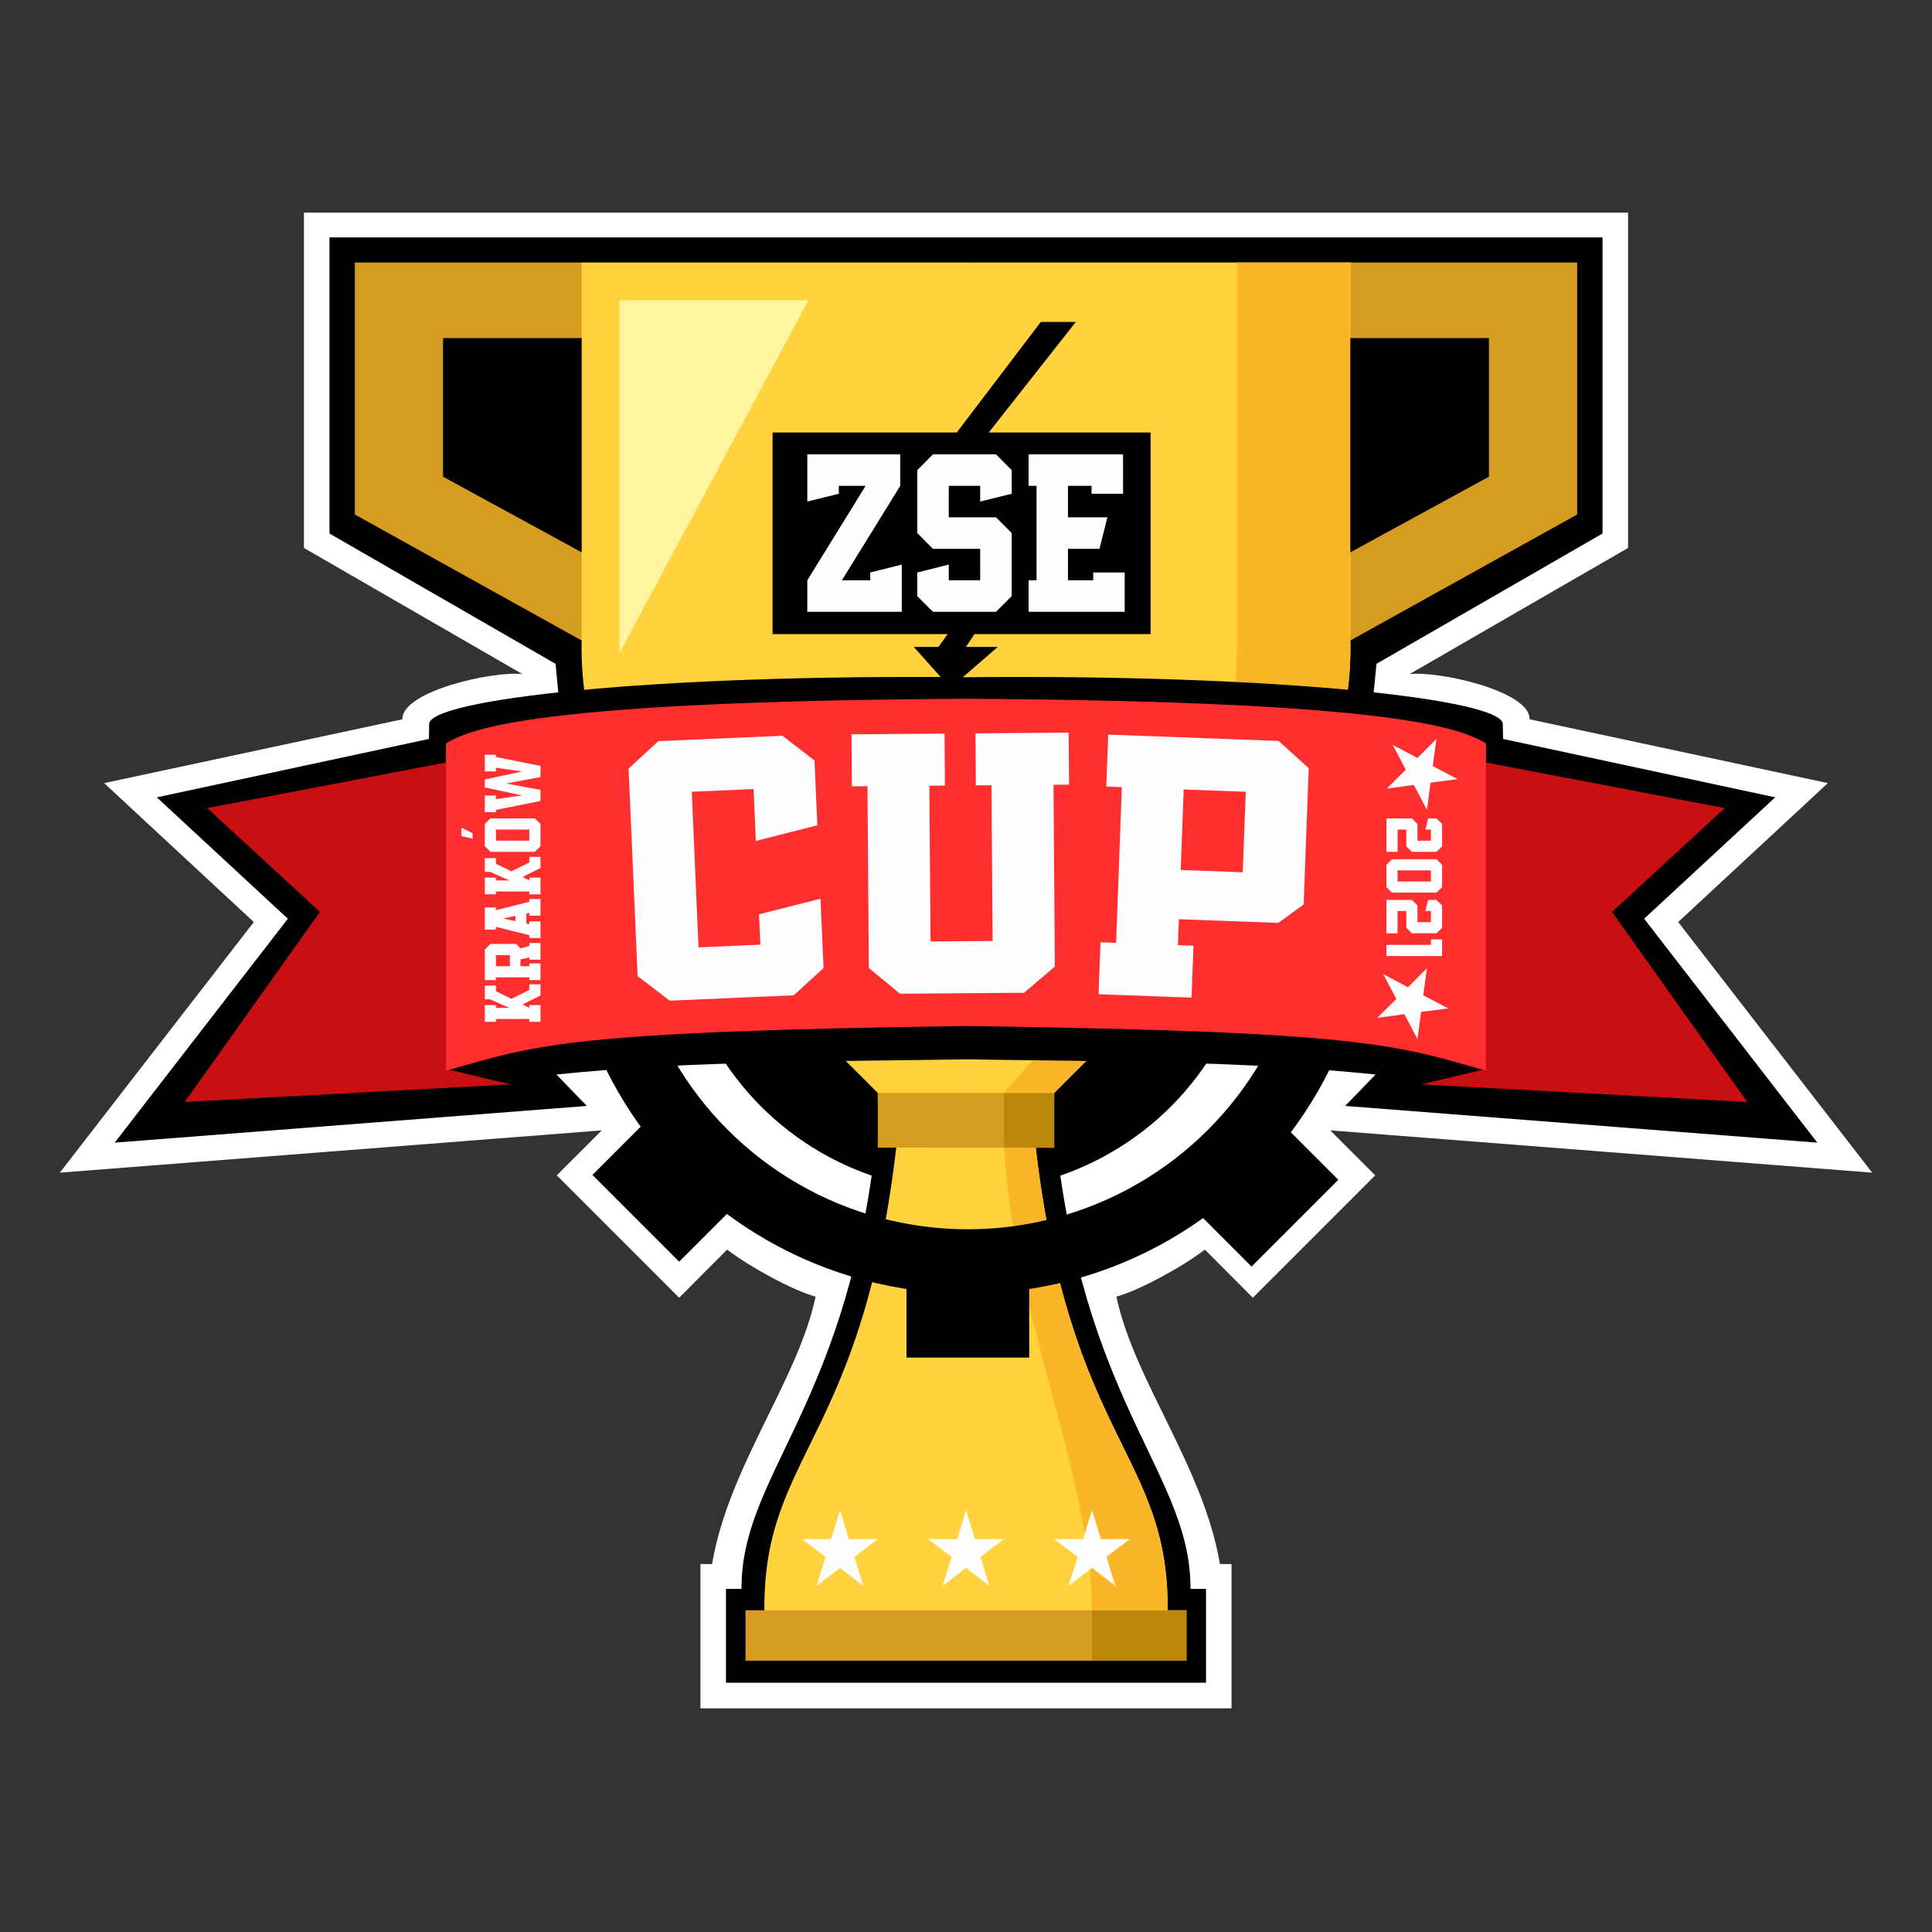 <?xml version="1.0" encoding="UTF-8"?>
<!DOCTYPE svg PUBLIC "-//W3C//DTD SVG 1.1//EN" "http://www.w3.org/Graphics/SVG/1.1/DTD/svg11.dtd">
<!-- Creator: CorelDRAW 2018 (64-Bit Evaluation Version) -->
<svg xmlns="http://www.w3.org/2000/svg" xml:space="preserve" width="300mm" height="300mm" version="1.1" style="shape-rendering:geometricPrecision; text-rendering:geometricPrecision; image-rendering:optimizeQuality; fill-rule:evenodd; clip-rule:evenodd"
viewBox="0 0 30000 30000"
 xmlns:xlink="http://www.w3.org/1999/xlink">
 <rect x="0" y="0" width="30000" height="30000" fill="#333333" stroke="none"/>
 <defs>
  <style type="text/css">
   <![CDATA[
    .str0 {stroke:black;stroke-width:1000;stroke-miterlimit:22.926}
    .fil7 {fill:none}
    .fil6 {fill:#FEFEFE}
    .fil1 {fill:black}
    .fil4 {fill:#BC870B}
    .fil9 {fill:#CA0F12}
    .fil2 {fill:#D69C21}
    .fil5 {fill:#F9B628}
    .fil10 {fill:#FF2F30}
    .fil3 {fill:#FFD23E}
    .fil8 {fill:#FFF49F}
    .fil0 {fill:white}
    .fil11 {fill:#FEFEFE;fill-rule:nonzero}
    .fil12 {fill:#FEFEFE;fill-rule:nonzero}
   ]]>
  </style>
 </defs>
 <g id="Layer_x0020_1">
  <path class="fil0" d="M4719.58 3301.36l10280.42 0 0 23225.8 -4123.55 0 0 -2240.46 180.43 0c252.88,-1506.93 1333.94,-2852.42 1607.52,-4152.26 -351.92,-98.18 -996.46,-445.59 -1374.28,-730.16l-743.92 747 -1900.63 -1900.63 698.41 -698.42 -8414.88 656.73 3011.93 -3891.66 -2324.14 -2157.14 4631.77 -991.03c-11.08,-437.77 1412.54,-755.26 1864.14,-701.45l-3393.22 -1959.09 0 -5207.23zm20560.83 0l-10280.41 0 0 23225.8 4123.54 0 0 -2240.46 -180.43 0c-252.88,-1506.93 -1333.94,-2852.42 -1607.52,-4152.26 351.92,-98.18 996.46,-445.59 1374.28,-730.16l743.92 747 1900.63 -1900.63 -698.41 -698.42 8414.88 656.73 -3011.93 -3891.66 2324.14 -2157.14 -4631.77 -991.03c11.08,-437.77 -1412.54,-755.26 -1864.14,-701.45l3393.22 -1959.09 0 -5207.23z"/>
  <circle class="fil1" cx="15000" cy="14000" r="4500"/>
  <g id="outline_1">
   <path class="fil1" d="M5116.06 3686.44l9889.07 0 0 22443.1 -3732.2 0 0 -1457.77 241.44 -0.19c-10.14,-1729.29 1559.78,-2770.17 2057,-6683.99l-213.21 -0.52 1.24 -899.94 -451.64 -505.16 -4111.37 -4533.15 -170.18 -1741.09 -3510.15 -2023.32 0 -4597.97zm19767.87 0l-9889.07 0 0 22443.1 3732.2 0 0 -1457.77 -241.44 -0.19c10.14,-1729.29 -1559.78,-2770.17 -2057,-6683.99l213.21 -0.52 -1.24 -899.94 451.64 -505.16 4111.37 -4533.15 170.18 -1741.09 3510.15 -2023.32 0 -4597.97zm-9889.07 0l10.27 0 0 389.21 -10.27 0 0 -389.21zm0.01 22100.55l10.26 0 0 342.55 -10.26 0 0 -342.55z"/>
  </g>
  <g id="cup_bottom">
   <polygon class="fil2" points="11575.71,25786.99 18424.28,25786.99 18424.28,25004.29 18130.77,25004.29 15000,23450.8 11869.22,25004.29 11575.71,25004.29 "/>
   <path class="fil3" d="M15000 17762.61l0 7241.68 -3130.78 0c-19.25,-2444.37 1525.03,-2622.89 2054.57,-7241.68l1076.21 0zm0 0l0 7241.68 3130.77 0c19.25,-2444.37 -1525.03,-2621.12 -2054.57,-7239.92l-1076.2 -1.76z"/>
   <polygon class="fil4" points="16956.73,25786.99 18424.28,25786.99 18424.28,25004.29 16956.73,25004.29 "/>
   <path class="fil5" d="M15587.1 17764.02c145.95,2703.23 1363.47,5137.59 1369.63,7240.27l1174.04 0c19.25,-2444.37 -1525.03,-2621.12 -2054.57,-7239.92l-489.1 -0.35z"/>
   <polygon class="fil6" points="13043.26,23450.8 13181.2,23900.15 13630.28,23899.24 13266.46,24176.05 13406.06,24624.84 13043.26,24346.57 12680.46,24624.84 12820.05,24176.05 12456.24,23899.24 12905.32,23900.15 "/>
   <polygon class="fil6" points="16956.73,23450.8 17094.67,23900.15 17543.75,23899.24 17179.94,24176.05 17319.53,24624.84 16956.73,24346.57 16593.93,24624.84 16733.53,24176.05 16369.71,23899.24 16818.79,23900.15 "/>
   <polygon class="fil6" points="15000,23450.8 15137.94,23900.15 15587.02,23899.24 15223.2,24176.05 15362.79,24624.84 15000,24346.57 14637.2,24624.84 14776.79,24176.05 14412.97,23899.24 14862.05,23900.15 "/>
  </g>
  <g id="ring">
   <polygon class="fil1" points="14076,19796.83 15028.59,19113.44 15981.2,19796.83 15981.2,21080.77 14076,21080.77 "/>
   <polygon class="fil1" points="18526.34,18759.35 18716.7,17602.53 19873.53,17412.17 20781.41,18320.05 19434.23,19667.23 "/>
   <polygon class="fil1" points="10106.91,17336.49 11263.73,17526.85 11454.1,18683.68 10546.21,19591.56 9199.03,18244.38 "/>
   <circle class="fil7 str0" cx="15028.6" cy="13815.98" r="5772.37"/>
  </g>
  <g id="cup_top">
   <polygon class="fil2" points="24490.16,4075.65 20968.04,4075.65 17935.1,6715.8 20968.04,9945.86 24490.16,7989.12 "/>
   <polygon class="fil2" points="5509.83,4075.65 9031.95,4075.65 12064.89,6715.8 9031.95,9945.86 5509.83,7989.12 "/>
   <path class="fil3" d="M9031.95 9945.86l5968.05 0 0 7264.28 -1369.75 -149.02 0.03 -88.84c-2330.07,-2365.98 -4660.12,-4080.59 -4598.33,-7026.42zm11936.09 0l-5968.04 0 0 7264.28 1369.71 -155.08 0 -82.78c2330.07,-2365.98 4660.12,-4080.59 4598.33,-7026.42zm-11936.09 -5870.21l11936.09 0 0 5870.21 -11936.09 0 0 -5870.21z"/>
   <polygon class="fil2" points="13630.28,16972.28 16369.71,16972.28 16369.71,17821.34 13629.96,17820.01 "/>
   <polygon class="fil4" points="15586.69,16972.28 16369.71,16972.28 16369.71,17821.35 15590.33,17820.97 "/>
   <polygon class="fil8" points="9618.97,4662.67 12554.08,4662.67 9618.97,10141.53 "/>
   <path class="fil5" d="M20968.04 4075.65l-1761.06 0 0 5870.21 1761.12 0.01 -0.06 -5870.22zm0.06 5870.22c-259.37,0 -1501.76,-0.01 -1761.12,-0.01 -12.22,3175.23 -1361.15,4451.74 -3620.29,7026.42l783.02 0c2330.07,-2365.98 4660.18,-4080.58 4598.39,-7026.41z"/>
   <polygon class="fil1" points="6879.54,5249.69 9031.95,5249.69 9031.95,8576.14 6879.54,7402.1 "/>
   <polygon class="fil1" points="23120.45,5249.69 20968.04,5249.69 20968.04,8576.14 23120.45,7402.1 "/>
  </g>
  <g id="outline_0">
   <path class="fil1" d="M2434.94 12381.11l4225.51 -906.89 3.93 -231.96c6.48,-381.88 3447.98,-775.74 8335.62,-726.39l0 5933.45c-1986.38,33.67 -4267.42,18.49 -6359.9,235.53l471.61 488.03 -7330.56 569.9 2688.54 -3476.89 -2034.75 -1884.78zm25130.11 0l-4225.51 -906.89 -3.93 -231.96c-6.48,-381.88 -3447.98,-775.74 -8335.61,-726.39l0 5933.45c1986.37,33.67 4267.41,18.49 6359.89,235.53l-471.61 488.03 7330.56 569.9 -2688.54 -3476.89 2034.75 -1884.78z"/>
  </g>
  <g id="red">
   <polygon class="fil9" points="3218.21,12548.48 6927.42,11839.77 6927.42,11543.44 7291.78,11872.38 6953.07,16605.6 7931.83,16837.82 2868.23,17111.89 4968.08,14160.68 "/>
   <polygon class="fil9" points="26781.78,12548.48 23072.57,11839.77 23072.57,11543.44 22708.21,11872.38 23046.92,16605.6 22068.16,16837.82 27131.76,17111.89 25031.91,14160.68 "/>
   <path class="fil10" d="M23072.57 11543.44c-380.04,-229.01 -1374.56,-655.14 -8072.57,-693.1l0 5081.59c6221.48,86.23 6653.46,292.93 8072.57,693.1l0 -5081.59zm-16145.15 0c380.04,-229.01 1374.56,-655.14 8072.58,-693.1l0 5081.59c-6221.49,86.23 -6653.47,292.93 -8072.58,693.1l0 -5081.59z"/>
  </g>
  <g id="zse">
   <polygon class="fil1" points="16161.19,4999.5 16704.8,4999.5 14230.1,8142.1 16236.58,8185.23 14998.9,10045.83 15493.35,10045.83 14758.95,10682.31 14188.67,10045.83 14572.35,10045.83 15632.45,8563.23 13546.99,8438.06 "/>
   <rect class="fil1" x="11996.41" y="6715.8" width="5870.21" height="3130.78"/>
   <path class="fil11" d="M10223.2 11508.46l1926.87 -83.64 497.57 383.97 43.67 1006.28 -954.69 243.26 -34.96 -805.79 -960.01 41.67 104.89 2416.4 959.99 -41.67 -20.48 -471.96 954.78 -241.35 46.72 1076.3 -462.56 422.76 -1926.87 83.64 -497.44 -381.1 -139.91 -3223.13 462.43 -425.64zm2998.77 -106.23l1444.75 -10.99 6.14 807.47 -241.94 1.84 18.41 2418.6 964.32 -7.33 -18.4 -2418.6 -241.95 1.84 -6.14 -807.48 1447.04 -11.01 6.15 807.47 -241.94 1.85 21.49 2823.77 -479.67 405.98 -1925.19 14.65 -483.5 -398.65 -21.49 -2823.77 -241.93 1.84 -6.15 -807.48zm3986.37 4.78l2645.8 98.32 467.37 422.83 -78.65 2116.68 -393.89 286.1 -1543.49 -57.35 -14.94 402.03 241.79 8.98 -29.98 806.95 -1443.8 -53.66 29.98 -806.94 241.78 8.99 89.81 -2417.01 -241.77 -8.98 29.99 -806.94zm1172.02 851.61l-46.46 1250.23 963.67 35.81 46.47 -1250.23 -963.68 -35.81z"/>
   <path class="fil7" d="M23120.46 16116.4c-382.3,-229.27 -1382.72,-655.9 -8120.46,-693.91l0 5087.51c6258.39,86.33 6692.93,293.27 8120.46,693.91l0 -5087.51zm-16240.91 0c382.3,-229.27 1382.72,-655.9 8120.45,-693.91l0 5087.51c-6258.38,86.33 -6692.92,293.27 -8120.45,693.91l0 -5087.51z"/>
   <polygon class="fil11" points="7527.84,15866.18 7527.84,15606.89 7700.91,15606.89 7700.91,15650.31 7909.37,15650.31 7607.89,15517.16 7527.84,15517.16 7527.84,15304.38 7700.91,15304.38 7700.91,15391.02 7940.85,15510.37 8219.28,15371.26 8219.28,15285.04 8392.35,15285.04 8392.35,15457.49 8113.71,15597.22 8219.28,15650.31 8219.28,15606.89 8392.35,15606.89 8392.35,15866.18 8219.28,15866.18 8219.28,15822.76 7700.91,15822.76 7700.91,15866.18 "/>
   <path id="1" class="fil11" d="M7527.84 15219.19l0 -475.16 86.84 -86.64 402.11 0 64.41 68.73 138.08 -36.83 0 -45.89 173.07 0 0 259.29 -170.6 0 -2.47 -36.22 -138.08 31.9 0 104.95 138.08 0 0 -43.42 173.07 0 0 259.29 -173.07 0 0 -43.42 -518.37 0 0 43.42 -173.07 0zm173.07 -215.87l216.28 0 0 -173.07 -216.28 0 0 173.07z"/>
   <path id="2" class="fil11" d="M7527.84 14435.56l0 -345.52 173.07 0 0 42.81 518.37 -129.65 0 -43.42 173.07 0 0 258.67 -173.07 0 0 -43.42 -46.3 10.29 0 154.96 46.3 9.67 0 -42.8 173.07 0 0 258.05 -173.07 0 0 -43.42 -518.37 -129.64 0 43.42 -173.07 0zm285.63 -173.07l190.56 40.95 0 -81.9 -190.56 40.95z"/>
   <polygon id="3" class="fil11" points="7527.84,13886.93 7527.84,13627.64 7700.91,13627.64 7700.91,13671.06 7909.37,13671.06 7607.89,13537.91 7527.84,13537.91 7527.84,13325.13 7700.91,13325.13 7700.91,13411.77 7940.85,13531.12 8219.28,13392.01 8219.28,13305.79 8392.35,13305.79 8392.35,13478.24 8113.71,13617.97 8219.28,13671.06 8219.28,13627.64 8392.35,13627.64 8392.35,13886.93 8219.28,13886.93 8219.28,13843.51 7700.91,13843.51 7700.91,13886.93 "/>
   <path id="4" class="fil11" d="M7527.84 13140.54l0 -346.13 86.84 -86.22 691.45 0 86.22 86.22 0 346.13 -86.22 86.23 -691.45 0 -86.84 -86.23zm173.07 -86.84l518.37 0 0 -172.45 -518.37 0 0 172.45zm-363.01 -115.24l0 86.23 -173.07 -43.42 0 -129.65 173.07 86.84z"/>
   <polygon id="5" class="fil11" points="7527.84,12610.65 7527.84,12352.59 7700.91,12352.59 7700.91,12408.56 8106.51,12351.35 7527.84,12227.06 7527.84,12103.59 8106.51,11979.29 7700.91,11922.08 7700.91,11978.06 7527.84,11978.06 7527.84,11720.21 7700.91,11720.21 7700.91,11754.57 8392.35,11893.07 8392.35,12066.13 7859.98,12165.74 8392.35,12265.13 8392.35,12437.58 7700.91,12576.28 7700.91,12610.65 "/>
   <polygon class="fil6" points="21624.81,11565.54 22010.4,11770 22304.65,11474.56 22247.53,11895.16 22633.83,12098.16 22212.94,12153.66 22157.44,12574.56 21954.44,12188.25 21533.83,12245.38 21829.27,11951.13 "/>
   <polygon class="fil12" points="22392.8,12795.31 22392.8,13141.23 22305.96,13227.46 21923.81,13227.46 21836.97,13141.23 21836.97,12881.94 21701.36,12881.94 21701.36,13227.46 21528.29,13227.46 21528.29,12709.08 21923.81,12709.08 22010.04,12795.31 22010.04,13054.39 22219.73,13054.39 22219.73,12881.94 22133.51,12881.94 22176.31,12709.08 22305.96,12709.08 "/>
   <path id="1" class="fil12" d="M22392.8 13428.72l0 346.13 -86.84 86.22 -691.45 0 -86.22 -86.22 0 -346.13 86.22 -86.23 691.45 0 86.84 86.23zm-173.07 86.84l-518.37 0 0 172.45 518.37 0 0 -172.45z"/>
   <polygon id="2" class="fil12" points="22392.8,14060.07 22392.8,14405.99 22305.96,14492.22 21923.81,14492.22 21836.97,14405.99 21836.97,14146.7 21701.36,14146.7 21701.36,14492.22 21528.29,14492.22 21528.29,13973.84 21923.81,13973.84 22010.04,14060.07 22010.04,14319.15 22219.73,14319.15 22219.73,14146.7 22133.51,14146.7 22176.31,13973.84 22305.96,13973.84 "/>
   <polygon id="3" class="fil12" points="22392.8,14586.26 22392.8,14845.55 21528.29,14845.55 21528.29,14672.49 22219.73,14672.49 22219.73,14586.26 "/>
   <polygon class="fil6" points="21477.6,15125.53 21863.19,15329.99 22157.44,15034.55 22100.32,15455.15 22486.62,15658.15 22065.73,15713.65 22010.23,16134.55 21807.23,15748.24 21386.62,15805.37 21682.06,15511.12 "/>
  </g>
  <polygon class="fil12" points="12535.75,7054.67 13978.74,7054.67 13978.74,7544.2 13073.02,9010.47 13513.07,9010.47 13513.07,8889.39 14002.6,8766.57 14002.6,9500 12535.75,9500 12535.75,9010.47 13441.47,7544.2 13025.28,7544.2 13025.28,7667.02 12535.75,7788.09 "/>
  <polygon id="1" class="fil12" points="14486.89,7054.67 15465.96,7054.67 15709.85,7300.31 15709.85,7667.02 15220.32,7788.09 15220.32,7544.2 14732.53,7544.2 14732.53,8033.15 15465.96,8033.15 15709.85,8277.04 15709.85,9256.11 15465.96,9500 14486.89,9500 14243,9256.11 14243,8889.39 14732.53,8766.57 14732.53,9010.47 15220.32,9010.47 15220.32,8522.68 14486.89,8522.68 14243,8277.04 14243,7300.31 "/>
  <polygon id="2" class="fil12" points="15972.37,7054.67 17438.64,7054.67 17438.64,7667.02 16949.69,7667.02 16949.69,7544.2 16582.98,7544.2 16582.98,8033.15 17195.33,8033.15 17072.51,8522.68 16582.98,8522.68 16582.98,9010.47 16975.3,9010.47 16975.3,8889.39 17464.25,8889.39 17464.25,9500 15972.37,9500 15972.37,9010.47 16095.19,9010.47 16095.19,7544.2 15972.37,7544.2 "/>
 </g>
</svg>

